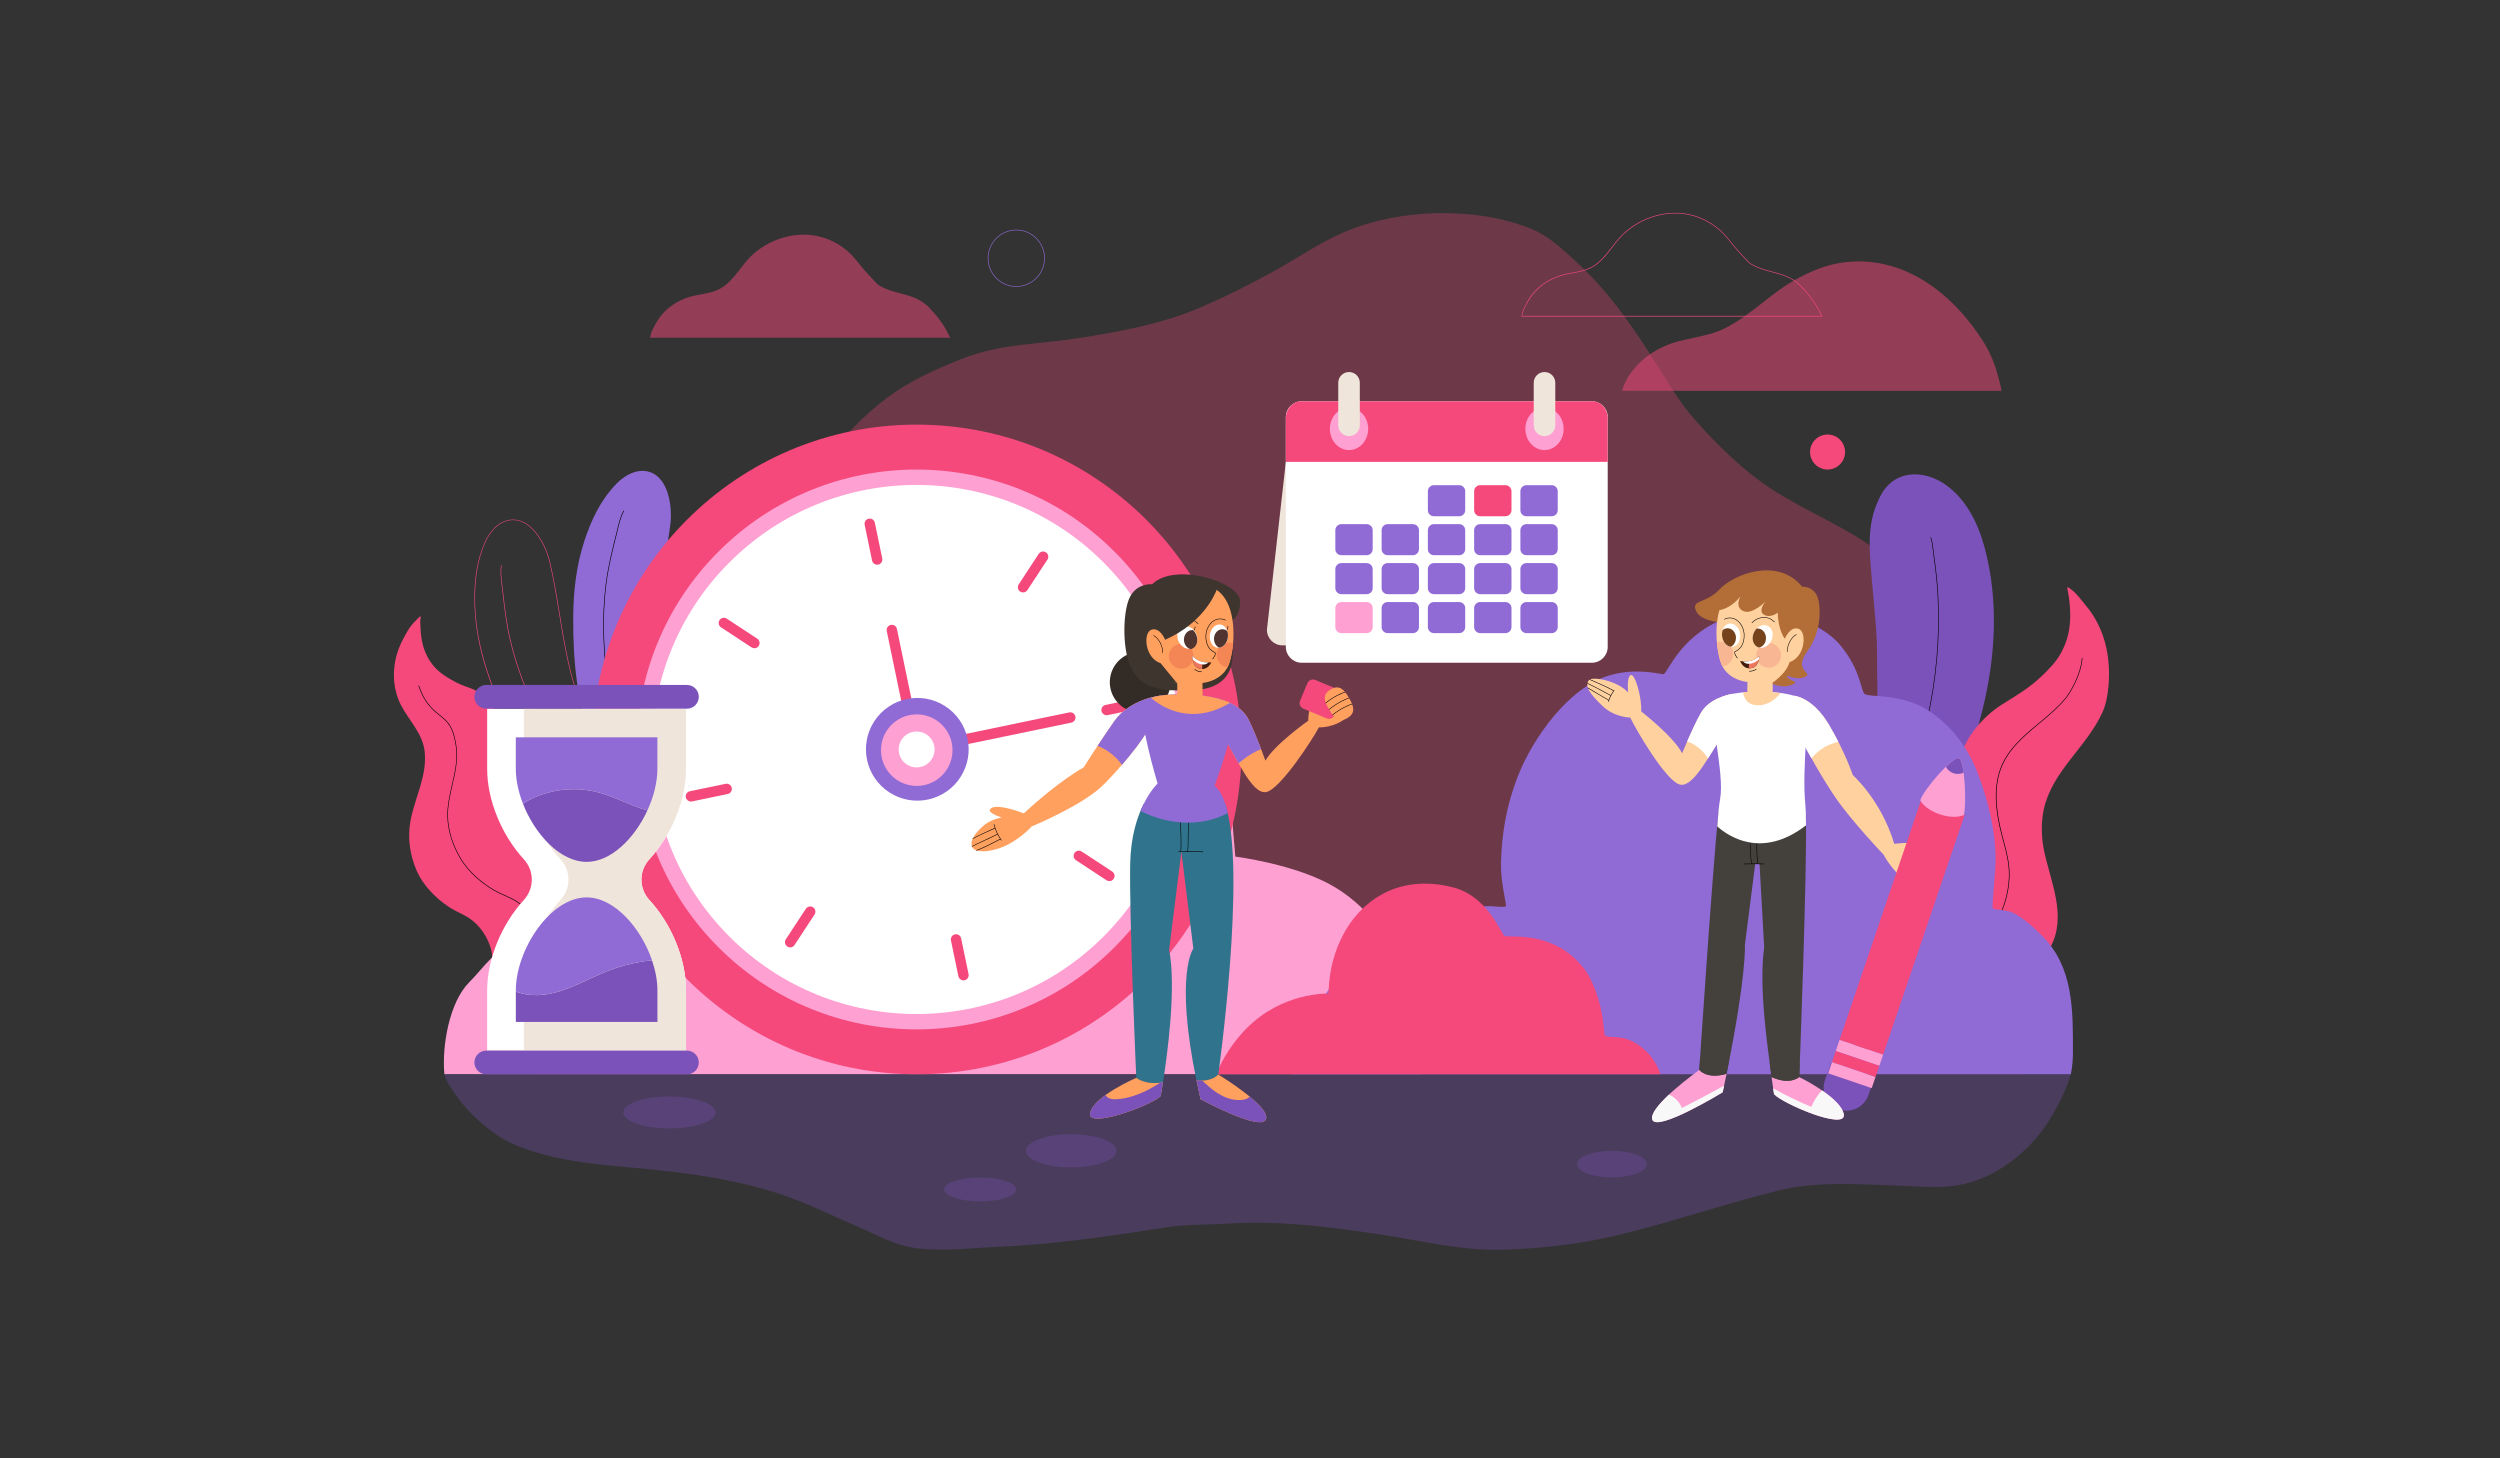 <?xml version="1.0" encoding="utf-8"?>
<!-- Generator: Adobe Illustrator 24.1.1, SVG Export Plug-In . SVG Version: 6.00 Build 0)  -->
<svg version="1.1" id="Layer_1" xmlns="http://www.w3.org/2000/svg" xmlns:xlink="http://www.w3.org/1999/xlink" x="0px" y="0px"
	 viewBox="0 0 960 560" style="enable-background:new 0 0 960 560;" xml:space="preserve">
<rect x="0" y="0" width="960" height="560" fill="#333333" stroke="none"/>
<style type="text/css">
	.st0{opacity:0.3;fill:#F5497C;}
	.st1{fill:#7B52BA;}
	.st2{fill:#F5497C;}
	.st3{fill:#906BD6;}
	.st4{fill:#FFA0D2;}
	.st5{opacity:0.3;fill:#7B52BA;}
	.st6{opacity:0.5;fill:#F5497C;}
	.st7{opacity:0.3;}
	.st8{fill:#EFE5DA;}
	.st9{fill:#FFFFFF;}
	.st10{clip-path:url(#XMLID_3_);fill:#EFE5DA;}
	.st11{fill:#332B25;}
	.st12{fill:#FFA05F;}
	.st13{fill:#2F748C;}
	.st14{fill:#3F352F;}
	.st15{clip-path:url(#XMLID_4_);fill:#F48656;}
	.st16{clip-path:url(#XMLID_5_);fill:#4F342F;}
	.st17{clip-path:url(#XMLID_6_);fill:#4F342F;}
	.st18{clip-path:url(#XMLID_7_);fill:#ED765F;}
	.st19{clip-path:url(#XMLID_7_);fill:#FFFFFF;}
	.st20{fill:#FFD19F;}
	.st21{fill:#B26E36;}
	.st22{fill:#44413D;}
	.st23{fill:#F8F8F8;}
	.st24{clip-path:url(#XMLID_8_);fill:#F9B693;}
	.st25{clip-path:url(#XMLID_9_);fill:#75421C;}
	.st26{clip-path:url(#XMLID_10_);fill:#75421C;}
	.st27{clip-path:url(#XMLID_11_);fill:#ED765F;}
	.st28{clip-path:url(#XMLID_11_);fill:#FFFFFF;}
</style>
<g>
	<path class="st0" d="M776.6,406.2c0-7.04-0.63-14.3-3.04-20.94c-2.41-6.61-6.4-12.41-9.52-18.65c-3.27-6.55-6.23-13.6-8.37-20.56
		c-1.04-3.39-2.37-6.7-2.67-10.28c-1.02-12.3,1.73-23.96,2.67-36.16c0.82-10.7,0.27-22.15-1.14-32.74
		c-1.12-8.42-3.34-15.88-6.85-23.6c-0.13-0.29-0.66-2.37-1.14-3.05c-2.93-4.1-5.25-8.58-8.38-12.56
		c-4.43-5.64-10.33-10.82-15.99-15.23c-13.08-10.17-28.89-15.96-42.63-25.12c-10.65-7.1-19.61-16-28.17-25.5
		c-7.17-7.96-12.5-17.66-18.27-26.65c-7.82-12.16-16.38-24.05-27.03-33.88c-5.36-4.95-11.03-10.5-17.89-13.32
		c-21.32-8.78-50.87-7.89-71.94,1.14c-9.73,4.17-18.2,10.17-27.41,15.23c-9.11,5.01-18.21,9.6-27.79,13.7
		c-15.05,6.45-30.84,9.28-46.82,11.8c-15.25,2.41-30.28,2.14-44.92,7.99c-9.9,3.96-19.97,8.41-28.55,14.85
		c-18,13.5-31.53,32.98-41.49,52.91c-3.95,7.91-8.12,15.97-11.04,24.36c-6.14,17.65-11.39,35.62-17.51,53.29
		c-4.99,14.43-11.68,27.54-20.55,39.97c-2.29,3.21-5.1,6.12-7.61,9.14c-5.31,6.37-10.1,13.27-15.23,19.79
		c-2.87,3.66-4.53,7.83-6.85,11.8c-4.72,8.08-8.24,16.82-10.66,25.89c-1.94,7.29-2.41,15.09-2.38,22.67h569.4
		C776.75,410.24,776.6,408.06,776.6,406.2z"/>
	<g>
		<path class="st1" d="M713.93,297.59c-0.77-1.59,1.23-3.3,1.93-4.91c0.5-1.16,0.85-2.46,1.18-3.68c1.82-6.81,3.27-13.64,3.78-20.68
			c0.2-2.75,0.07-5.46,0.02-8.21c-0.09-5.77,0.07-11.57-0.33-17.33c-0.45-6.61-1.13-13.23-1.69-19.84
			c-0.81-9.48-2.01-19.8,1.63-28.87c0.96-2.38,2.06-4.86,3.74-6.84c5.93-6.99,15.54-6.11,22.58-1.32
			c8.17,5.56,12.74,14.91,15.27,24.18c5.52,20.21,4.29,42.1-0.72,62.3c-1.77,7.15-3.66,14.22-6.37,21.08
			c-1.96,4.96-4.25,9.72-6.75,14.43c-1.39,2.62-3.24,5.92-5.77,7.62c-4.15,2.8-8.83,1.14-12.78-1.23
			C723.09,310.34,717.21,304.39,713.93,297.59z"/>
		<path d="M725.31,310.91c0,0-0.01,0-0.01,0c-0.06-0.01-0.11-0.07-0.1-0.13c0.04-0.33,0.31-0.6,0.56-0.86
			c0.18-0.18,0.36-0.37,0.46-0.56c0.63-1.33,1.35-2.65,2.03-3.92l0.47-0.86c0.67-1.24,1.37-2.48,2.05-3.69
			c2.08-3.69,4.22-7.51,5.72-11.59c1.39-3.79,2.29-7.81,3.16-11.69l0.32-1.42c3.42-15.18,4.81-30.69,4.15-46.07
			c-0.22-5.2-0.75-10.6-1.62-16.53c-0.09-0.64-0.17-1.3-0.24-2c-0.19-1.75-0.39-3.55-0.94-5.09c-0.02-0.06,0.01-0.13,0.07-0.15
			c0.06-0.02,0.13,0.01,0.15,0.07c0.56,1.56,0.76,3.38,0.95,5.14c0.08,0.7,0.15,1.35,0.24,1.99c0.87,5.93,1.4,11.35,1.62,16.55
			c0.66,15.41-0.74,30.93-4.16,46.13l-0.32,1.42c-0.87,3.89-1.77,7.91-3.16,11.72c-1.51,4.1-3.66,7.93-5.74,11.63
			c-0.68,1.2-1.38,2.45-2.04,3.68l-0.47,0.86c-0.69,1.27-1.4,2.58-2.03,3.91c-0.11,0.23-0.31,0.43-0.5,0.63
			c-0.24,0.24-0.47,0.47-0.5,0.73C725.42,310.86,725.37,310.91,725.31,310.91z"/>
	</g>
	<g>
		<g>
			<path class="st2" d="M747.04,348.61c0.31-2.63,2.97-4.55,4.33-6.82c3.08-5.15,5.25-11.23,5.36-17.27
				c0.21-10.86-5.87-21.88-4.06-32.59c1.43-8.43,8.83-16.74,15.79-21.21c3.47-2.23,7.06-4.29,10.38-6.75
				c3.38-2.49,6.51-5.42,9.28-8.57c4.72-5.37,6.95-12.17,6.85-19.24c-0.04-2.86-0.26-5.6-0.78-8.42c-0.03-0.14-0.5-2.13-0.25-2.27
				c0.24-0.12,1.57,1.02,1.75,1.16c1.99,1.55,3.53,3.84,5.17,5.76c7.37,8.69,9.78,19.86,8.79,31.11c-0.3,3.37-0.92,6.98-2.34,10.09
				c-6.06,13.31-19.21,22.42-22.47,37.09c-1.15,5.17-0.98,11.15,0.14,16.32c2.58,11.98,8.77,24.81,2.39,36.72
				c-3.23,6.02-7.36,12.49-13.16,16.3c-1.45,0.95-3.46,2.9-5.25,3.11c-3.34,0.38-6.2-4.36-7.88-6.58
				c-4.18-5.54-7.47-11.79-10.54-18.01C749.09,355.63,746.65,351.92,747.04,348.61z"/>
		</g>
		<g>
			<path d="M755.41,367.56c-0.02,0-0.04-0.01-0.06-0.02c-0.05-0.03-0.07-0.1-0.04-0.16c0.38-0.63,1.03-1.02,1.66-1.4
				c0.3-0.18,0.6-0.36,0.87-0.56c1.04-0.79,2.08-1.84,3.27-3.29c6.55-8.06,10.02-16.64,10.31-25.5c0.16-4.89-1.04-9.37-2.31-14.11
				c-0.18-0.66-0.35-1.31-0.53-1.97c-2.54-9.68-2.87-17.45-1-23.75c2.52-8.5,9.06-13.94,15.39-19.19c3.48-2.89,7.07-5.88,9.98-9.35
				c1.89-2.26,5.96-9.02,6.49-15.52c0.01-0.06,0.06-0.11,0.12-0.11c0.06,0.01,0.11,0.06,0.11,0.12c-0.53,6.55-4.63,13.37-6.54,15.65
				c-2.92,3.49-6.52,6.48-10,9.38c-6.3,5.23-12.81,10.65-15.31,19.08c-1.85,6.26-1.52,13.98,1,23.62c0.17,0.66,0.35,1.32,0.52,1.97
				c1.28,4.76,2.48,9.25,2.32,14.17c-0.29,8.91-3.78,17.54-10.36,25.64c-1.2,1.47-2.25,2.53-3.31,3.33
				c-0.28,0.21-0.59,0.4-0.89,0.58c-0.63,0.38-1.23,0.73-1.58,1.32C755.49,367.54,755.45,367.56,755.41,367.56z"/>
		</g>
	</g>
	<g>
		<path class="st3" d="M240.05,308.37c-0.13-0.07-0.29-0.08-0.38-0.2c-1.4-1.89-2.72-3.84-4.06-5.78
			c-3.25-4.69-5.68-10.28-7.74-15.58c-6.19-15.96-7.86-32.65-7.76-49.66c0.06-10.11,1.18-20.01,4.36-29.66
			c2.68-8.12,6.32-15.68,12.33-21.82c2.62-2.67,6.39-5.04,10.32-4.84c9.29,0.48,11.23,13.16,10.29,20.57
			c-2.13,16.92-7.2,33.34-7.83,50.48c-0.27,7.35,0.11,14.62,1.15,21.9c0.8,5.65,2.07,11.31,2.27,17.03c0.09,2.7,0.3,6-1.01,8.49
			c-1.39,2.64-3.83,4.72-5.95,6.76C244.52,307.54,242.33,309.57,240.05,308.37z"/>
		<path d="M247.15,304.65c-0.04,0-0.08-0.02-0.1-0.05c-0.37-0.59-0.79-1.18-1.21-1.75c-0.62-0.87-1.27-1.76-1.76-2.72
			c-4.45-8.58-7.73-19.01-9.77-31c-2.86-16.79-3.41-31.49-1.7-44.96c0.85-6.71,2.51-13.28,3.97-19.08c0.12-0.48,0.24-1,0.37-1.54
			c0.57-2.42,1.29-5.44,2.48-7.39c0.03-0.05,0.1-0.07,0.16-0.04c0.05,0.03,0.07,0.1,0.04,0.16c-1.17,1.92-1.88,4.91-2.45,7.32
			c-0.13,0.54-0.25,1.06-0.37,1.54c-1.46,5.79-3.12,12.35-3.97,19.05c-1.71,13.44-1.15,28.12,1.7,44.89
			c2.04,11.96,5.32,22.37,9.75,30.93c0.49,0.94,1.13,1.83,1.75,2.69c0.41,0.57,0.84,1.17,1.21,1.77c0.03,0.05,0.02,0.12-0.04,0.16
			C247.19,304.64,247.17,304.65,247.15,304.65z"/>
	</g>
	<g>
		<path class="st2" d="M232.55,322.19c-0.14,0-0.28-0.01-0.43-0.03l0,0c-0.04-0.01-0.08,0-0.13,0c-0.11,0-0.23,0-0.34-0.07
			c-1.54-1-3.06-2.07-4.54-3.1c-0.43-0.3-0.86-0.6-1.29-0.9c-4.91-3.42-9.37-8.17-12.71-11.92c-9.94-11.19-17.77-25.12-24.62-43.86
			c-3.87-10.58-5.92-20.18-6.26-29.35c-0.38-10.02,0.88-17.9,3.96-24.8c0.88-1.98,3.43-6.75,8.05-8.2c2.53-0.79,5.01-0.52,7.38,0.83
			c4.85,2.76,8.31,9.49,9.59,14.94c1.56,6.62,2.67,13.44,3.74,20.03c1.62,9.94,3.29,20.21,6.53,30c2.33,7.03,5.18,13.61,8.71,20.11
			c0.82,1.5,1.69,3.02,2.53,4.49c1.97,3.43,4.01,6.98,5.54,10.68l0.18,0.43c1.03,2.47,2.19,5.28,1.85,7.94
			c-0.33,2.55-1.51,4.96-2.66,7.28c-0.19,0.39-0.38,0.78-0.57,1.16C236.27,319.48,234.97,322.19,232.55,322.19z M232.03,321.92
			c0.04,0,0.08,0,0.12,0.01h0c2.52,0.32,3.84-2.4,4.71-4.2c0.19-0.38,0.38-0.77,0.57-1.16c1.14-2.31,2.32-4.7,2.64-7.21
			c0.33-2.6-0.82-5.38-1.83-7.82l-0.18-0.43c-1.52-3.69-3.56-7.23-5.53-10.66c-0.84-1.47-1.72-2.99-2.54-4.5
			c-3.54-6.51-6.39-13.1-8.73-20.15c-3.25-9.8-4.92-20.08-6.54-30.03c-1.07-6.59-2.18-13.4-3.74-20.02
			c-1.27-5.4-4.7-12.07-9.48-14.8c-2.31-1.31-4.73-1.59-7.19-0.81c-4.53,1.42-7.04,6.12-7.91,8.07c-3.06,6.87-4.31,14.72-3.94,24.7
			c0.34,9.15,2.39,18.73,6.25,29.28c6.85,18.71,14.65,32.63,24.58,43.79c3.33,3.74,7.77,8.47,12.67,11.88
			c0.43,0.3,0.86,0.6,1.29,0.9c1.47,1.03,3,2.1,4.53,3.1c0.05,0.03,0.13,0.03,0.22,0.03C232.01,321.92,232.02,321.92,232.03,321.92z
			"/>
		<path class="st2" d="M237.45,316.08c-0.02,0-0.05-0.01-0.07-0.02c-0.55-0.43-1.16-0.83-1.74-1.22c-0.89-0.59-1.8-1.21-2.6-1.93
			c-7.16-6.49-13.88-15.12-19.97-25.64c-8.53-14.74-14.18-28.33-17.28-41.54c-1.54-6.59-2.28-13.33-2.93-19.27
			c-0.05-0.49-0.12-1.02-0.19-1.57c-0.31-2.47-0.69-5.54-0.25-7.79c0.01-0.06,0.07-0.1,0.13-0.09c0.06,0.01,0.1,0.07,0.09,0.13
			c-0.43,2.21-0.05,5.26,0.26,7.71c0.07,0.55,0.14,1.08,0.19,1.57c0.65,5.94,1.39,12.67,2.93,19.24
			c3.09,13.19,8.73,26.76,17.25,41.48c6.08,10.5,12.79,19.11,19.93,25.59c0.78,0.71,1.69,1.32,2.57,1.91
			c0.59,0.39,1.2,0.8,1.76,1.23c0.05,0.04,0.06,0.11,0.02,0.16C237.52,316.07,237.49,316.08,237.45,316.08z"/>
	</g>
	<g>
		<path class="st2" d="M253.75,399.59c-0.17-3.04-2.24-5.26-4.22-7.3c-4.8-4.97-12.28-7.06-16-13.34
			c-6.08-10.25-5.93-21.91-9.09-33.21c-0.8-2.87-1.43-6.27-3.14-8.77c-7.45-10.87-22.84-11.72-29.63-23.17
			c-3.6-6.06-1.26-14.24-0.18-20.64c1.11-6.57,1.24-14.04-1.39-20.27c-1.57-3.73-5.13-6.88-8.86-8.39
			c-1.89-0.77-3.97-1.34-5.76-2.29c-3.52-1.87-6.72-3.67-9.28-6.85c-2.85-3.54-4.19-7.76-4.6-12.27c-0.12-1.35-0.15-2.69-0.23-4.03
			c-0.06-1.01,0.3-2.41,0.18-2.4c-0.52,0.05-1.59,1.39-1.94,1.71c-2.34,2.18-3.74,4.97-5.19,7.79c-3.94,7.66-4.37,17.25-0.28,24.93
			c2.99,5.62,8.11,10.62,8.9,17.25c1.14,9.53-3.78,17.87-5.43,26.96c-1.17,6.46-0.21,13.13,2.43,19.13
			c2.48,5.64,7.29,10.49,12.36,13.86c2.51,1.67,5.4,2.7,7.88,4.36c3.59,2.41,6.25,6.15,7.75,10.19c2.61,7.03-0.32,14.35-0.49,21.49
			c-0.12,5.02,0.95,9.17,2.97,12.61l62.64,5.67C253.57,401.67,253.81,400.67,253.75,399.59z"/>
		<path d="M210.57,379.35c-0.36-2.43-0.49-4.92-0.61-7.32c-0.15-2.88-0.3-5.86-0.85-8.75c-1.44-7.54-5.18-13.62-10.53-17.12
			c-1.52-1-3.21-1.75-4.84-2.48c-1.34-0.6-2.73-1.22-4.01-1.97c-4.02-2.35-9.56-6.46-13.12-12.68c-3.38-5.9-4.95-12.13-4.55-18.03
			c0.22-3.19,0.96-6.43,1.68-9.55c1.14-4.94,2.31-10.04,1.48-15.17c-0.44-2.72-0.96-5.37-2.43-7.76c-1.03-1.68-2.58-2.92-4.08-4.13
			c-0.85-0.68-1.73-1.38-2.49-2.15c-2.78-2.8-4.13-5.6-5.32-8.95c-0.02-0.06-0.09-0.09-0.15-0.07c-0.06,0.02-0.09,0.09-0.07,0.15
			c1.2,3.38,2.57,6.21,5.38,9.04c0.77,0.78,1.65,1.48,2.51,2.17c1.49,1.19,3.02,2.42,4.03,4.07c1.45,2.36,1.96,4.98,2.4,7.68
			c0.83,5.09-0.34,10.17-1.47,15.08c-0.72,3.14-1.47,6.38-1.69,9.59c-0.41,5.93,1.18,12.21,4.58,18.16
			c3.59,6.26,9.16,10.39,13.2,12.76c1.29,0.75,2.68,1.38,4.03,1.98c1.62,0.72,3.3,1.47,4.81,2.46c5.3,3.47,9,9.5,10.43,16.97
			c0.55,2.88,0.7,5.85,0.85,8.72c0.12,2.41,0.25,4.91,0.61,7.34c0.88,5.9,2.89,13.62,7.48,19.97l0.3,0.03
			C213.48,393.04,211.45,385.27,210.57,379.35z"/>
	</g>
	<path class="st4" d="M545.17,404.68c-0.99-8.43-1.64-17.36-4.19-25.5c-4.74-15.18-13.71-29.66-28.35-38.48
		c-14.63-8.82-38.26-11.76-38.26-11.76s-0.5-5.88-0.76-8.76c-0.4-4.39-0.44-8.62-1.52-12.94c-1.06-4.25-5.9-11.61-9.14-14.85
		c-7.12-7.12-17.62-10.06-27.41-11.04c-2.06-0.21-4.4-0.12-6.47,0c-2.03,0.12-4.4,1.51-6.09,0.38c-0.23-0.15,0-3.15,0-3.43
		c0-3.31-0.13-6.6-0.38-9.9c-0.89-11.6-2.4-22.72-7.99-33.12c-5.98-11.11-15.42-21.58-28.55-23.6c-5.27-0.81-11.62,0.04-16.75,1.14
		c-0.36,0.08-3.7,2.01-4.95,0.76c-0.89-0.89-0.74-2.79-1.14-3.81c-1.29-3.23-2.73-6.84-4.57-9.9
		c-7.91-13.19-21.29-23.24-36.92-24.36c-20.79-1.49-38.15,8.64-48.72,26.26c-3.95,6.58-7.7,13.96-10.22,21.15
		c-2.83,8.08-4.44,16.35-5.39,24.9c-0.29,2.65,0.16,5.33,0,7.99c-0.06,1.07-9.49,4.68-10.66,5.33
		c-10.48,5.82-19.12,13.86-25.12,24.36c-7.74,13.55-11.23,28.79-12.94,44.15c-0.57,5.12-0.92,10.46-0.76,15.61
		c0.1,3.05,0.27,6.09,0.38,9.14c0.01,0.38,0.17,0.8,0,1.14c-0.23,0.45-2.29,0.61-2.66,0.76c-2.31,0.92-4.88,2.33-6.85,3.81
		c-3.41,2.56-7.23,4.94-10.28,7.99c-2.89,2.89-5.52,6.28-8.37,9.14c-7.48,7.48-10.51,24.11-9.5,35.23h375.3
		C545.75,409.3,545.36,406.36,545.17,404.68z"/>
	<path class="st3" d="M796.01,403.92c0-15.96,0.26-32.48-11.8-44.53c-3.23-3.23-7.6-7.3-11.8-9.14c-1.83-0.8-6.92-0.89-7.23-1.52
		c-0.33-0.65,1.14-13.8,1.14-18.65c0-11.11-2.86-22.74-6.85-33.12c-3.89-10.12-10.36-18.67-19.41-24.36
		c-10.2-6.41-21.87-4.68-23.98-6.09c-1.63-1.09-1.22-8.72-9.29-18.6c-8.06-9.89-27.48-15.7-41.34-11.47
		c-19.75,6.02-24.87,21.87-26.65,22.46c-0.57,0.19-10.01-2.67-20.55,0.38c-15.89,4.59-29.67,24.18-35.4,38.83
		c-4.28,10.94-6.21,21.81-6.47,33.5c-0.16,7.26,2.27,16,1.9,16.37c-0.57,0.58-5,0-5.71,0c-6.24,0-13.39,0.05-19.41,1.9
		c-13.77,4.24-30.39,11.8-41.81,28.39c-11.42,16.59-15.26,34.25-15.26,34.25h299.12C795.84,409.41,796.01,406.25,796.01,403.92z"/>
	<path class="st5" d="M170.63,412.51c0.67,2.87,2.94,5.79,4.57,8.19c4.81,7.06,14.08,15.32,22.02,18.71
		c14.49,6.19,30.51,7.64,46.19,9.04c22.78,2.03,45.69,5.1,66.72,14.08c6.78,2.89,13.41,6.04,20.16,8.92
		c6.99,2.98,13.31,6.74,21.09,7.8c10.43,1.42,20.84,0.02,31.23-0.42c21.81-0.93,43.6-4.1,65.15-7.52
		c7.85-1.24,16.11-0.93,24.02-1.46c19.34-1.3,39.19,1.37,58.28,4.2c15.79,2.34,31.24,6.36,47.42,5.84
		c14.5-0.47,29.44-2.17,43.55-5.54c20.82-4.97,40.99-12.04,61.73-17.14c14.92-3.68,30.61-2.46,45.78-1.93
		c7.73,0.27,15.13,1.16,22.86-0.07c14.67-2.33,28.16-13,35.62-25.19c2.3-3.77,6.52-11.15,8.19-17.5H170.63z"/>
	<path class="st6" d="M761.75,131.42c-11.83-18.79-31.06-33.96-54.6-30.54c-5.91,0.86-11.28,3.1-16.53,5.85
		c-10.13,5.31-17.82,14.03-28.02,19.22c-7.52,3.83-16.05,3.62-23.69,7.09c-5.93,2.69-11.24,7.09-14.33,12.84
		c-0.69,1.28-1.28,2.72-1.74,4.18h145.79C767.16,143.41,765.48,137.34,761.75,131.42z"/>
	<path class="st6" d="M364.01,127.98c-1.87-3.78-4.45-7.07-7.44-10.09c-5.49-5.55-12.75-4.51-18.93-8.26
		c-0.91-0.55-1.67-1.55-2.42-2.31c-2.37-2.39-4.47-4.99-6.58-7.59c-3.8-4.69-9.07-7.91-14.94-9.12c-9.65-1.98-20.46,2.01-26.84,9.39
		c-3.23,3.73-6.18,8.81-10.79,11.09c-3.56,1.76-7.28,1.8-11.02,2.85c-5.27,1.48-10.12,4.9-12.87,9.66
		c-0.87,1.51-2.35,3.97-2.54,6.08h115.26C364.61,129.06,364.25,128.47,364.01,127.98z"/>
	<path class="st2" d="M699.63,121.54H584.37c-0.03,0-0.06-0.01-0.09-0.04c-0.02-0.02-0.03-0.06-0.03-0.09
		c0.18-2.03,1.53-4.36,2.42-5.9l0.13-0.23c2.66-4.61,7.38-8.15,12.94-9.71c1.37-0.38,2.75-0.64,4.09-0.88
		c2.4-0.44,4.66-0.85,6.91-1.96c3.4-1.68,5.88-4.88,8.28-7.98c0.84-1.09,1.64-2.12,2.47-3.08c6.57-7.6,17.4-11.38,26.95-9.43
		c5.87,1.2,11.2,4.45,15.01,9.16l0.08,0.1c2.04,2.52,4.15,5.12,6.49,7.48c0.21,0.21,0.41,0.43,0.62,0.66
		c0.55,0.61,1.13,1.23,1.78,1.63c2.57,1.56,5.37,2.3,8.08,3.01c3.76,0.99,7.65,2.02,10.87,5.27c3.31,3.34,5.75,6.65,7.47,10.12
		c0.11,0.21,0.23,0.45,0.37,0.69c0.18,0.32,0.36,0.65,0.53,1c0.02,0.04,0.01,0.08-0.01,0.11
		C699.71,121.51,699.67,121.54,699.63,121.54z M584.49,121.3h114.95c-0.14-0.28-0.29-0.56-0.44-0.83c-0.14-0.25-0.27-0.49-0.37-0.7
		c0,0,0,0,0,0c-1.7-3.45-4.13-6.74-7.42-10.06c-3.17-3.2-6.86-4.18-10.76-5.2c-2.72-0.72-5.54-1.46-8.14-3.04
		c-0.68-0.41-1.26-1.05-1.83-1.67c-0.21-0.23-0.41-0.45-0.61-0.65c-2.34-2.37-4.46-4.97-6.5-7.5l-0.08-0.1
		c-3.78-4.66-9.06-7.88-14.88-9.08c-9.46-1.94-20.21,1.82-26.73,9.35c-0.83,0.96-1.62,1.98-2.46,3.07
		c-2.41,3.12-4.91,6.34-8.36,8.05c-2.28,1.13-4.66,1.56-6.97,1.98c-1.33,0.24-2.71,0.49-4.07,0.88c-5.5,1.54-10.17,5.04-12.8,9.61
		l-0.13,0.23C586.01,117.12,584.72,119.35,584.49,121.3z"/>
	<path class="st2" d="M627.22,400.11c-5.33-2.9-9.49-1.12-11.04-2.66c-0.07-0.07-0.67-5.82-0.76-6.47
		c-0.81-5.71-3.43-14.09-6.85-18.65c-11.6-15.46-29.05-12.05-30.83-12.94c-1.3-0.65-6.34-15.24-19.79-18.65
		c-22.14-5.62-36.16,6.45-42.32,18.44c-6.16,11.99-5.08,21.72-5.64,22.29c-0.17,0.17-17.55-0.7-31.59,13.7
		c-4.77,4.89-8.74,10.93-11.44,17.34h170.7C635.79,407.17,632.38,402.91,627.22,400.11z"/>
	<path class="st3" d="M390.26,110.13c-6.04,0-10.96-4.92-10.96-10.96c0-6.04,4.92-10.96,10.96-10.96c6.04,0,10.96,4.92,10.96,10.96
		C401.22,105.21,396.31,110.13,390.26,110.13z M390.26,88.44c-5.92,0-10.73,4.81-10.73,10.73c0,5.92,4.81,10.73,10.73,10.73
		c5.92,0,10.73-4.81,10.73-10.73C400.99,93.25,396.18,88.44,390.26,88.44z"/>
	<path class="st2" d="M708.51,173.58c0,3.71-3.01,6.72-6.72,6.72s-6.72-3.01-6.72-6.72c0-3.71,3.01-6.72,6.72-6.72
		S708.51,169.87,708.51,173.58z"/>
	<g class="st7">
		<ellipse class="st1" cx="257.06" cy="427.18" rx="17.72" ry="6.15"/>
		<ellipse class="st1" cx="376.4" cy="456.75" rx="13.86" ry="4.6"/>
		<path class="st1" d="M428.73,441.91c0,3.52-7.79,6.38-17.4,6.38s-17.4-2.86-17.4-6.38s7.79-6.38,17.4-6.38
			S428.73,438.39,428.73,441.91z"/>
		<path class="st1" d="M632.38,447.03c0,2.83-6,5.12-13.4,5.12c-7.4,0-13.4-2.29-13.4-5.12c0-2.83,6-5.12,13.4-5.12
			C626.39,441.91,632.38,444.2,632.38,447.03z"/>
	</g>
	<g>
		<path class="st8" d="M493.76,177.36l-7.26,64.47c0,3.3,2.65,5.98,5.91,5.98h111.78c3.26,0,5.91-2.68,5.91-5.98v-64.47H493.76z"/>
		<path class="st9" d="M611.27,254.49H499.85c-3.36,0-6.09-2.73-6.09-6.09v-88.22c0-3.36,2.73-6.09,6.09-6.09h111.42
			c3.36,0,6.09,2.73,6.09,6.09v88.22C617.36,251.76,614.63,254.49,611.27,254.49z"/>
		<path class="st2" d="M611.45,154.09H499.67c-3.26,0-5.91,2.93-5.91,6.55v16.72h123.6v-16.72
			C617.36,157.02,614.71,154.09,611.45,154.09z"/>
		<g>
			<g>
				<ellipse class="st4" cx="518.03" cy="164.68" rx="7.35" ry="8.15"/>
				<path class="st8" d="M518.03,167.47L518.03,167.47c-2.29,0-4.14-1.85-4.14-4.14V147c0-2.29,1.85-4.14,4.14-4.14l0,0
					c2.29,0,4.14,1.85,4.14,4.14v16.33C522.17,165.61,520.32,167.47,518.03,167.47z"/>
			</g>
			<g>
				<ellipse class="st4" cx="593.09" cy="164.68" rx="7.35" ry="8.15"/>
				<path class="st8" d="M593.09,167.47L593.09,167.47c-2.29,0-4.14-1.85-4.14-4.14V147c0-2.29,1.85-4.14,4.14-4.14l0,0
					c2.29,0,4.14,1.85,4.14,4.14v16.33C597.23,165.61,595.38,167.47,593.09,167.47z"/>
			</g>
		</g>
		<g>
			<g>
				<path class="st3" d="M560.32,198.24h-9.7c-1.28,0-2.32-1.04-2.32-2.32v-7.29c0-1.28,1.04-2.32,2.32-2.32h9.7
					c1.28,0,2.32,1.04,2.32,2.32v7.29C562.65,197.2,561.61,198.24,560.32,198.24z"/>
				<path class="st2" d="M578.09,198.24h-9.7c-1.28,0-2.32-1.04-2.32-2.32v-7.29c0-1.28,1.04-2.32,2.32-2.32h9.7
					c1.28,0,2.32,1.04,2.32,2.32v7.29C580.41,197.2,579.37,198.24,578.09,198.24z"/>
				<path class="st3" d="M595.85,198.24h-9.7c-1.28,0-2.32-1.04-2.32-2.32v-7.29c0-1.28,1.04-2.32,2.32-2.32h9.7
					c1.28,0,2.32,1.04,2.32,2.32v7.29C598.17,197.2,597.14,198.24,595.85,198.24z"/>
			</g>
			<g>
				<path class="st3" d="M524.79,213.2h-9.7c-1.28,0-2.32-1.04-2.32-2.32v-7.29c0-1.28,1.04-2.32,2.32-2.32h9.7
					c1.28,0,2.32,1.04,2.32,2.32v7.29C527.12,212.16,526.08,213.2,524.79,213.2z"/>
				<path class="st3" d="M542.56,213.2h-9.7c-1.28,0-2.32-1.04-2.32-2.32v-7.29c0-1.28,1.04-2.32,2.32-2.32h9.7
					c1.28,0,2.32,1.04,2.32,2.32v7.29C544.88,212.16,543.84,213.2,542.56,213.2z"/>
				<path class="st3" d="M560.32,213.2h-9.7c-1.28,0-2.32-1.04-2.32-2.32v-7.29c0-1.28,1.04-2.32,2.32-2.32h9.7
					c1.28,0,2.32,1.04,2.32,2.32v7.29C562.65,212.16,561.61,213.2,560.32,213.2z"/>
				<path class="st3" d="M578.09,213.2h-9.7c-1.28,0-2.32-1.04-2.32-2.32v-7.29c0-1.28,1.04-2.32,2.32-2.32h9.7
					c1.28,0,2.32,1.04,2.32,2.32v7.29C580.41,212.16,579.37,213.2,578.09,213.2z"/>
				<path class="st3" d="M595.85,213.2h-9.7c-1.28,0-2.32-1.04-2.32-2.32v-7.29c0-1.28,1.04-2.32,2.32-2.32h9.7
					c1.28,0,2.32,1.04,2.32,2.32v7.29C598.17,212.16,597.14,213.2,595.85,213.2z"/>
			</g>
			<g>
				<path class="st3" d="M524.79,228.16h-9.7c-1.28,0-2.32-1.04-2.32-2.32v-7.29c0-1.28,1.04-2.32,2.32-2.32h9.7
					c1.28,0,2.32,1.04,2.32,2.32v7.29C527.12,227.12,526.08,228.16,524.79,228.16z"/>
				<path class="st3" d="M542.56,228.16h-9.7c-1.28,0-2.32-1.04-2.32-2.32v-7.29c0-1.28,1.04-2.32,2.32-2.32h9.7
					c1.28,0,2.32,1.04,2.32,2.32v7.29C544.88,227.12,543.84,228.16,542.56,228.16z"/>
				<path class="st3" d="M560.32,228.16h-9.7c-1.28,0-2.32-1.04-2.32-2.32v-7.29c0-1.28,1.04-2.32,2.32-2.32h9.7
					c1.28,0,2.32,1.04,2.32,2.32v7.29C562.65,227.12,561.61,228.16,560.32,228.16z"/>
				<path class="st3" d="M578.09,228.16h-9.7c-1.28,0-2.32-1.04-2.32-2.32v-7.29c0-1.28,1.04-2.32,2.32-2.32h9.7
					c1.28,0,2.32,1.04,2.32,2.32v7.29C580.41,227.12,579.37,228.16,578.09,228.16z"/>
				<path class="st3" d="M595.85,228.16h-9.7c-1.28,0-2.32-1.04-2.32-2.32v-7.29c0-1.28,1.04-2.32,2.32-2.32h9.7
					c1.28,0,2.32,1.04,2.32,2.32v7.29C598.17,227.12,597.14,228.16,595.85,228.16z"/>
			</g>
			<g>
				<path class="st4" d="M524.79,243.12h-9.7c-1.28,0-2.32-1.04-2.32-2.32v-7.29c0-1.28,1.04-2.32,2.32-2.32h9.7
					c1.28,0,2.32,1.04,2.32,2.32v7.29C527.12,242.08,526.08,243.12,524.79,243.12z"/>
				<path class="st3" d="M542.56,243.12h-9.7c-1.28,0-2.32-1.04-2.32-2.32v-7.29c0-1.28,1.04-2.32,2.32-2.32h9.7
					c1.28,0,2.32,1.04,2.32,2.32v7.29C544.88,242.08,543.84,243.12,542.56,243.12z"/>
				<path class="st3" d="M560.32,243.12h-9.7c-1.28,0-2.32-1.04-2.32-2.32v-7.29c0-1.28,1.04-2.32,2.32-2.32h9.7
					c1.28,0,2.32,1.04,2.32,2.32v7.29C562.65,242.08,561.61,243.12,560.32,243.12z"/>
				<path class="st3" d="M578.09,243.12h-9.7c-1.28,0-2.32-1.04-2.32-2.32v-7.29c0-1.28,1.04-2.32,2.32-2.32h9.7
					c1.28,0,2.32,1.04,2.32,2.32v7.29C580.41,242.08,579.37,243.12,578.09,243.12z"/>
				<path class="st3" d="M595.85,243.12h-9.7c-1.28,0-2.32-1.04-2.32-2.32v-7.29c0-1.28,1.04-2.32,2.32-2.32h9.7
					c1.28,0,2.32,1.04,2.32,2.32v7.29C598.17,242.08,597.14,243.12,595.85,243.12z"/>
			</g>
		</g>
	</g>
	<g>
		<circle class="st2" cx="351.99" cy="287.79" r="124.73"/>
		
			<ellipse transform="matrix(0.707 -0.707 0.707 0.707 -100.406 333.187)" class="st4" cx="351.99" cy="287.79" rx="107.5" ry="107.5"/>
		
			<ellipse transform="matrix(0.707 -0.707 0.707 0.707 -100.406 333.187)" class="st9" cx="351.99" cy="287.79" rx="101.6" ry="101.6"/>
		<g>
			<g>
				<g>
					<path class="st2" d="M336.84,216.85c-0.93,0-1.76-0.65-1.96-1.59l-2.85-13.72c-0.22-1.08,0.47-2.14,1.55-2.36
						c1.08-0.23,2.14,0.47,2.36,1.55l2.85,13.72c0.22,1.08-0.47,2.14-1.55,2.36C337.11,216.83,336.97,216.85,336.84,216.85z"/>
					<path class="st2" d="M369.98,376.46c-0.93,0-1.76-0.65-1.96-1.59l-2.85-13.72c-0.22-1.08,0.47-2.14,1.55-2.36
						c1.08-0.22,2.14,0.47,2.36,1.55l2.85,13.72c0.22,1.08-0.47,2.14-1.55,2.36C370.26,376.45,370.12,376.46,369.98,376.46z"/>
				</g>
			</g>
			<g>
				<g>
					<path class="st2" d="M424.93,274.65c-0.93,0-1.76-0.65-1.96-1.59c-0.22-1.08,0.47-2.14,1.55-2.36l13.72-2.85
						c1.08-0.23,2.14,0.47,2.36,1.55c0.22,1.08-0.47,2.14-1.55,2.36l-13.72,2.85C425.21,274.63,425.07,274.65,424.93,274.65z"/>
					<path class="st2" d="M265.32,307.79c-0.93,0-1.76-0.65-1.96-1.59c-0.22-1.08,0.47-2.14,1.55-2.36l13.72-2.85
						c1.08-0.22,2.14,0.47,2.36,1.55c0.22,1.08-0.47,2.14-1.55,2.36l-13.72,2.85C265.59,307.78,265.45,307.79,265.32,307.79z"/>
				</g>
			</g>
			<g>
				<g>
					<path class="st2" d="M392.86,227.5c-0.38,0-0.76-0.11-1.1-0.33c-0.92-0.61-1.18-1.85-0.58-2.77l7.69-11.72
						c0.61-0.92,1.85-1.18,2.77-0.58c0.92,0.61,1.18,1.85,0.58,2.77l-7.69,11.72C394.15,227.18,393.51,227.5,392.86,227.5z"/>
					<path class="st2" d="M303.43,363.8c-0.38,0-0.76-0.11-1.1-0.33c-0.92-0.61-1.18-1.85-0.58-2.77l7.69-11.72
						c0.61-0.92,1.85-1.18,2.77-0.58c0.92,0.61,1.18,1.85,0.58,2.77l-7.69,11.72C304.72,363.49,304.08,363.8,303.43,363.8z"/>
				</g>
			</g>
			<g>
				<g>
					<path class="st2" d="M426,338.35c-0.38,0-0.76-0.11-1.1-0.33l-11.72-7.69c-0.92-0.61-1.18-1.85-0.58-2.77
						c0.61-0.92,1.85-1.18,2.77-0.58l11.72,7.69c0.92,0.61,1.18,1.85,0.58,2.77C427.29,338.03,426.65,338.35,426,338.35z"/>
					<path class="st2" d="M289.69,248.92c-0.38,0-0.76-0.11-1.1-0.33l-11.72-7.69c-0.92-0.61-1.18-1.85-0.58-2.77
						c0.61-0.92,1.85-1.18,2.77-0.58l11.72,7.69c0.92,0.61,1.18,1.85,0.58,2.77C290.98,248.61,290.35,248.92,289.69,248.92z"/>
				</g>
			</g>
		</g>
		<path class="st2" d="M351.99,289.79c-0.39,0-0.77-0.11-1.1-0.33c-0.44-0.29-0.75-0.75-0.86-1.27l-9.52-45.86
			c-0.22-1.08,0.47-2.14,1.55-2.36c1.08-0.23,2.14,0.47,2.36,1.55l9.12,43.9l57.05-11.85c1.08-0.23,2.14,0.47,2.36,1.55
			c0.22,1.08-0.47,2.14-1.55,2.36l-59.01,12.25C352.26,289.78,352.12,289.79,351.99,289.79z"/>
		<g>
			
				<ellipse transform="matrix(0.539 -0.843 0.843 0.539 -80.083 429.34)" class="st3" cx="351.99" cy="287.79" rx="19.71" ry="19.71"/>
			
				<ellipse transform="matrix(0.791 -0.612 0.612 0.791 -102.52 275.832)" class="st4" cx="351.99" cy="287.79" rx="13.73" ry="13.73"/>
			<path class="st9" d="M358.74,286.39c0.77,3.73-1.62,7.38-5.35,8.15c-3.73,0.77-7.38-1.62-8.15-5.35
				c-0.77-3.73,1.62-7.38,5.35-8.15C354.31,280.27,357.96,282.66,358.74,286.39z"/>
		</g>
	</g>
	<g>
		<g>
			<defs>
				<path id="XMLID_1_" d="M263.44,295.24v-23.1h-76.37v23.1c0,11.94,5.48,25.34,14.07,34.71c4.09,4.46,4.09,11.2,0,15.66
					c-8.59,9.38-14.07,22.77-14.07,34.71v23.1h76.37v-23.1c0-11.94-5.48-25.34-14.07-34.71c-4.09-4.46-4.09-11.2,0-15.66
					C257.96,320.57,263.44,307.18,263.44,295.24z"/>
			</defs>
			<use xlink:href="#XMLID_1_"  style="overflow:visible;fill:#FFFFFF;"/>
			<clipPath id="XMLID_3_">
				<use xlink:href="#XMLID_1_"  style="overflow:visible;"/>
			</clipPath>
			<path class="st10" d="M277.52,295.24v-23.1h-76.37v23.1c0,11.94,5.48,25.34,14.07,34.71c4.09,4.46,4.09,11.2,0,15.66
				c-8.59,9.38-14.07,22.77-14.07,34.71v23.1h76.37v-23.1c0-11.94-5.48-25.34-14.07-34.71c-4.09-4.46-4.09-11.2,0-15.66
				C272.03,320.57,277.52,307.18,277.52,295.24z"/>
		</g>
		<g>
			<path class="st1" d="M229.83,304.3c-8.38-2.22-17.52-1.41-25.38,2.25c-1.26,0.59-2.49,1.27-3.65,2.04
				c4.57,11.77,14.3,22.37,24.46,22.37c9.4,0,18.43-9.08,23.35-19.77c-1.64-0.46-3.25-1.01-4.83-1.61
				C239.14,307.79,234.64,305.57,229.83,304.3z"/>
			<path class="st3" d="M252.44,283.14h-54.37v12.1c0,4.28,1,8.9,2.73,13.35c1.16-0.77,2.4-1.46,3.65-2.04
				c7.86-3.66,17-4.47,25.38-2.25c4.81,1.27,9.31,3.49,13.95,5.28c1.58,0.61,3.19,1.16,4.83,1.61c2.41-5.23,3.83-10.83,3.83-15.96
				V283.14z"/>
		</g>
		<g>
			<path class="st1" d="M233.19,372.91c-5,1.97-9.73,4.55-14.73,6.49c-5,1.95-10.41,3.26-15.73,2.54c-1.59-0.22-3.14-0.63-4.65-1.18
				v11.67h54.37v-12.1c0-3.71-0.75-7.67-2.08-11.56c-0.97,0.08-1.93,0.19-2.88,0.33C242.6,369.82,237.79,371.1,233.19,372.91z"/>
			<path class="st3" d="M225.26,344.6c-14,0-27.18,20.13-27.18,35.72v0.43c1.51,0.55,3.06,0.96,4.65,1.18
				c5.32,0.73,10.72-0.59,15.73-2.54c5-1.95,9.74-4.53,14.73-6.49c4.6-1.81,9.41-3.09,14.31-3.81c0.95-0.14,1.91-0.25,2.88-0.33
				C246.12,356.3,235.93,344.6,225.26,344.6z"/>
		</g>
		<path class="st1" d="M263.78,263.02h-77.05c-2.52,0-4.56,2.04-4.56,4.56l0,0c0,2.52,2.04,4.56,4.56,4.56h77.05
			c2.52,0,4.56-2.04,4.56-4.56l0,0C268.34,265.06,266.3,263.02,263.78,263.02z"/>
		<path class="st1" d="M263.78,403.43h-77.05c-2.52,0-4.56,2.04-4.56,4.56l0,0c0,2.52,2.04,4.56,4.56,4.56h77.05
			c2.52,0,4.56-2.04,4.56-4.56l0,0C268.34,405.47,266.3,403.43,263.78,403.43z"/>
	</g>
</g>
<g>
	
		<ellipse transform="matrix(0.161 -0.987 0.987 0.161 108.861 651.824)" class="st11" cx="437.72" cy="261.9" rx="11.66" ry="11.66"/>
	<g>
		<g>
			<path class="st12" d="M386.88,324.41c-4.59,2.43-12.3,3.75-13.6,0.77c-1.08-2.46,1.74-6.1,5.08-8.67c2.54-1.96,6.28-2.6,6.28-2.6
				s-6.87-2.12-3.78-3.69c3.09-1.57,12.29,2.13,12.29,2.13c13.19-12.33,22.98-17.69,22.98-17.69s5.06-8.09,11.72-17.67
				c6.11-8.78,17.92-9.9,17.92-9.9s-1.57,7.09-5.32,13.75c-3.76,6.66-14.12,18.28-18.07,21.76c-8.41,7.39-26.27,14.79-26.27,14.79
				S392.77,321.3,386.88,324.41z"/>
			<g>
				<path d="M373.54,322.09c-0.02-0.01-0.04-0.03-0.05-0.05c-0.03-0.05-0.01-0.12,0.04-0.15c0.07-0.04,7.3-3.56,8.46-3.97
					c0.01-0.01,0.02-0.02,0.04-0.03l0.01,0.02c0.06-0.02,0.1-0.03,0.11-0.02c0.03,0.02,0.05,0.06,0.05,0.1
					c0,0.04-0.03,0.08-0.07,0.1c-0.01,0.01-0.02,0.01-0.04,0.01c-0.48,0.2-6.5,2.93-8.47,3.99
					C373.6,322.1,373.57,322.1,373.54,322.09z"/>
				<path d="M373.21,325.13c-0.02-0.01-0.04-0.03-0.05-0.05c-0.03-0.05-0.01-0.12,0.04-0.15c1.11-0.6,2.83-1.39,4.65-2.24
					c1.9-0.88,3.87-1.79,5.15-2.49c0.05-0.03,0.12-0.01,0.15,0.04c0.03,0.05,0.01,0.12-0.04,0.15c-1.29,0.7-3.26,1.61-5.17,2.49
					c-1.82,0.84-3.53,1.63-4.64,2.23C373.28,325.14,373.24,325.14,373.21,325.13z"/>
				<path d="M374.95,326.65c-0.03-0.01-0.05-0.03-0.06-0.06c-0.02-0.06,0.01-0.12,0.06-0.14c2.48-0.92,5.33-2.34,9.12-4.34
					c0.05-0.03,0.12-0.01,0.15,0.05c0.03,0.05,0.01,0.12-0.05,0.15c-3.8,2-6.66,3.43-9.15,4.35
					C375.01,326.66,374.98,326.66,374.95,326.65z"/>
				<path d="M384.49,322.76c-0.02-0.01-0.03-0.02-0.04-0.04c-1.34-1.86-2.38-4.09-2.85-6.12c-0.01-0.06,0.02-0.12,0.08-0.13
					c0.06-0.01,0.12,0.02,0.13,0.08c0.46,2.01,1.49,4.21,2.81,6.05c0.03,0.05,0.02,0.12-0.02,0.15
					C384.57,322.77,384.53,322.77,384.49,322.76z"/>
			</g>
		</g>
	</g>
	<path class="st3" d="M445.77,267.1c0,0-11.81,1.13-17.92,9.9c-2.38,3.42-4.55,6.65-6.36,9.39c3.71,1.49,7,4.05,9.34,7.3
		c3.77-4.37,7.63-9.3,9.62-12.83C444.2,274.19,445.77,267.1,445.77,267.1z"/>
	<g>
		<path class="st12" d="M485.91,292.11c0,0-3.72-10.49-6.53-15.93c-2.81-5.44-9.33-7.25-11.76-7.96c-2.46-0.73-4.06,4.59,1.76,13.95
			c5.77,9.29,11.29,22.75,16.7,22c5.41-0.75,18.38-20.95,20.37-24.86c0,0,6.02,0.32,10.9-3.98c4.57-4.01-5.56-9.88-9.63-5.57
			c0,0,0.89-5.83-0.69-6.72c-1.58-0.89-4.78,8.58-4.65,13.71C502.39,276.74,489.45,285.84,485.91,292.11z"/>
		<path class="st3" d="M484.26,287.66c-1.34-3.52-3.26-8.34-4.88-11.48c-2.81-5.44-9.33-7.25-11.76-7.96
			c-2.46-0.73-4.06,4.59,1.76,13.95c2.12,3.41,4.2,7.37,6.25,10.99c1.55-1.38,3.21-2.65,5-3.7
			C481.79,288.76,483.01,288.16,484.26,287.66z"/>
	</g>
	<path class="st13" d="M467.82,412.61c0,0,11.03-78.03,2.71-103.83c-12.65,2.67-25.31,1.05-31.37-0.06
		c-2.51,5.04-4.99,12.62-5.17,23.02c-0.38,21.43,2.34,82.15,2.34,82.15s3.69,2.97,10.27,1.68c1.73-11.04,5.15-36.61,2.34-50.87
		l4.71-37.62l4.59,37.19c0,0-7.25,9.61,1.19,50.57C461.44,415.08,465.31,415.14,467.82,412.61z"/>
	<g>
		<path d="M461.93,327.22C461.93,327.22,461.93,327.22,461.93,327.22c-2.77-0.14-5.75-0.18-9.39-0.12c-0.06,0-0.11-0.05-0.11-0.11
			c0-0.06,0.05-0.11,0.11-0.11c3.64-0.06,6.63-0.02,9.4,0.12c0.06,0,0.1,0.05,0.1,0.11C462.03,327.17,461.99,327.22,461.93,327.22z"
			/>
		<path d="M453.43,326.97C453.43,326.97,453.43,326.97,453.43,326.97c-0.07,0-0.11-0.06-0.11-0.11c0.17-2.46,0.09-5.01,0.02-7.48
			c-0.03-0.98-0.06-2-0.07-2.99c-0.04-2.63,0.01-5.3,0.05-7.88c0.05-2.94,0.1-5.98,0.03-8.97c0-0.06,0.05-0.11,0.1-0.11
			c0.06,0,0.11,0.05,0.11,0.11c0.07,2.99,0.02,6.03-0.03,8.98c-0.04,2.58-0.09,5.25-0.05,7.87c0.01,0.99,0.04,2,0.07,2.98
			c0.07,2.47,0.15,5.03-0.02,7.5C453.54,326.93,453.49,326.97,453.43,326.97z"/>
		<path d="M456.02,326.99c-0.01,0-0.02,0-0.02,0c-0.06-0.01-0.1-0.07-0.08-0.13c0.2-0.92,0.2-1.97,0.2-2.98c0-0.4,0-0.79,0.02-1.17
			c0.06-1.77,0.07-3.57,0.08-5.31c0.01-1.32,0.01-2.69,0.04-4.04c0.02-0.95,0.03-1.92,0.04-2.85c0.01-1.54,0.03-3.14,0.1-4.7
			c0.01-0.33,0.03-0.67,0.06-1.01c0.07-1.26,0.15-2.56-0.01-3.76c-0.01-0.06,0.03-0.11,0.09-0.12c0.06-0.01,0.11,0.03,0.12,0.09
			c0.16,1.22,0.08,2.53,0.01,3.8c-0.02,0.34-0.04,0.68-0.06,1.01c-0.07,1.56-0.08,3.16-0.1,4.7c-0.01,0.94-0.02,1.9-0.04,2.85
			c-0.03,1.34-0.04,2.71-0.04,4.03c-0.01,1.74-0.02,3.54-0.08,5.31c-0.01,0.38-0.01,0.76-0.02,1.16c0,1.02-0.01,2.08-0.21,3.03
			C456.11,326.95,456.07,326.99,456.02,326.99z"/>
	</g>
	<g>
		<path class="st12" d="M436.33,413.89c0,0-16.28,7.01-17.74,13.46c-1.46,6.45,23.75-2.97,27.12-6.46c0,0,0.37-2.01,0.89-5.32
			C440.02,416.86,436.33,413.89,436.33,413.89z"/>
		<path class="st1" d="M428.91,422.09c-1.14,0.08-2.36,0.06-3.35-0.52c-0.43-0.25-0.79-0.64-1.03-1.09
			c-2.94,2.12-5.41,4.53-5.94,6.87c-1.46,6.45,23.75-2.97,27.12-6.46c0,0,0.37-2.01,0.89-5.32c-0.36,0.07-0.71,0.13-1.05,0.17
			c-1.34,0.87-2.71,1.69-4.12,2.44C437.54,420.25,433.3,421.79,428.91,422.09z"/>
	</g>
	<g>
		<path class="st12" d="M467.82,412.61c-2.52,2.53-6.38,2.48-8.39,2.23c0.48,2.31,1,4.73,1.58,7.25c0,0,23.23,12.61,25.12,7.7
			C488.01,424.87,467.82,412.61,467.82,412.61z"/>
		<path class="st1" d="M479.9,421.11c-0.71,0.78-1.8,1.1-2.84,1.23c-2.67,0.32-5.39-0.37-7.79-1.58c-2.4-1.22-4.5-2.94-6.48-4.76
			c-0.38-0.35-0.75-0.7-1.11-1.06c-0.86,0.03-1.64-0.03-2.25-0.1c0.48,2.31,1,4.73,1.58,7.25c0,0,23.23,12.61,25.12,7.7
			C486.92,427.71,483.79,424.33,479.9,421.11z"/>
	</g>
	<path class="st3" d="M471.47,312.23c-1.14-5.02-2.79-8.73-5.09-10.48c0,0,9.44-24.81,6.56-30.28c-0.51-0.97-1.59-1.75-2.96-2.37
		c-4.94-2.24-13.69-2.44-13.69-2.44s-14.58-0.8-17.14,3.28c-2.7,4.29,5.37,30.93,5.37,30.93s-3.59,3.34-6.58,10.56
		C442.95,313.96,457.14,319.67,471.47,312.23z"/>
	<path class="st12" d="M467.62,268.21c-0.11-0.03-0.21-0.05-0.32-0.06c-4.89-1.36-11.02-1.5-11.02-1.5s-9.22-0.5-14.28,1.34
		c2.25,1.99,11.22,8.89,23.54,5.02c2.01-0.63,4.11-1.55,6.29-2.83c0.16-0.1,0.33-0.19,0.49-0.29
		C470.42,269.02,468.65,268.52,467.62,268.21z"/>
	<g>
		<path class="st14" d="M471.01,239.5c0,0,5.44-1.43,5.16-8.76c-0.29-7.34-25.1-14.96-33.73-6.4c0,0-5.53-0.57-8.4,4.62
			c-2.87,5.19-3.15,19.37-0.14,26.43c3.01,7.05,8.61,10.66,22.85,9.51C456.75,264.9,480.88,267.32,471.01,239.5z"/>
		<g>
			<defs>
				<path id="XMLID_118_" d="M461.75,262.25c0,0,8.36-0.57,10.5-8.22c2.33-8.31,2.21-20.97-3.76-26.48
					c-5.96-5.51-26.68-6.72-29.04,8.38c-2.14,13.67,3.06,22.36,12.62,26.51v6.28c0,0,3.7,5.34,9.76,0.74L461.75,262.25z"/>
			</defs>
			<use xlink:href="#XMLID_118_"  style="overflow:visible;fill:#FFA05F;"/>
			<clipPath id="XMLID_4_">
				<use xlink:href="#XMLID_118_"  style="overflow:visible;"/>
			</clipPath>
			<path class="st15" d="M448.82,252.01c0,2.64,2.14,4.78,4.78,4.78c2.64,0,4.78-2.14,4.78-4.78s-2.14-4.78-4.78-4.78
				C450.96,247.24,448.82,249.38,448.82,252.01z"/>
			<path class="st15" d="M467.17,251.54c0,2.64,2.14,4.78,4.78,4.78c2.64,0,4.78-2.14,4.78-4.78c0-2.64-2.14-4.78-4.78-4.78
				C469.31,246.76,467.17,248.9,467.17,251.54z"/>
		</g>
		<g>
			<path d="M465.61,253.17c-0.03,0-0.07-0.02-0.09-0.05c-0.03-0.05-0.02-0.12,0.03-0.15c0.13-0.09,0.25-0.29,0.36-0.46
				c0.04-0.07,0.08-0.13,0.12-0.18c0.24-0.34,0.66-1.11,0.52-1.57c-0.03-0.09-0.41-0.26-0.57-0.34c-0.12-0.05-0.21-0.1-0.25-0.13
				c-0.5-0.34-1.19-0.89-1.65-1.6c-0.82-1.24-1.24-2.98-1.13-4.75c0.11-1.99,1.05-3.98,2.44-5.19c1.03-0.89,2.25-1.3,3.52-1.19
				c0.57,0.05,1.18,0.15,1.77,0.51c0.05,0.03,0.07,0.1,0.03,0.15c-0.03,0.05-0.1,0.07-0.15,0.03c-0.52-0.32-1.04-0.42-1.67-0.48
				c-1.22-0.11-2.38,0.29-3.36,1.14c-1.35,1.17-2.26,3.1-2.37,5.04c-0.1,1.73,0.3,3.41,1.1,4.62c0.45,0.68,1.11,1.21,1.59,1.54
				c0.03,0.02,0.13,0.07,0.23,0.11c0.37,0.17,0.64,0.31,0.69,0.47c0.16,0.54-0.27,1.36-0.55,1.76c-0.04,0.05-0.07,0.11-0.11,0.18
				c-0.12,0.19-0.25,0.4-0.42,0.52C465.65,253.17,465.63,253.17,465.61,253.17z"/>
			<path d="M460.05,239.61c-0.03,0-0.06-0.01-0.08-0.03c-1.71-1.79-4.12-2.41-6.44-1.68c-0.54,0.17-0.94,0.49-1.35,0.84
				c-0.23,0.19-0.46,0.38-0.73,0.55c-0.05,0.03-0.12,0.02-0.15-0.03c-0.03-0.05-0.02-0.12,0.03-0.15c0.25-0.16,0.48-0.35,0.71-0.53
				c0.42-0.34,0.85-0.69,1.43-0.88c2.4-0.76,4.89-0.11,6.66,1.74c0.04,0.04,0.04,0.11,0,0.15
				C460.1,239.6,460.08,239.61,460.05,239.61z"/>
			<path d="M457.84,242.61c-0.05,0-0.09-0.03-0.1-0.08c-0.02-0.06,0.02-0.12,0.07-0.13c1.05-0.3,0.99-1.73,0.99-1.75
				c0-0.06,0.04-0.11,0.1-0.11c0.06,0,0.11,0.04,0.11,0.1c0,0.02,0.07,1.61-1.15,1.96C457.86,242.61,457.85,242.61,457.84,242.61z"
				/>
			<path d="M470.47,242.38c-0.05,0-0.09-0.03-0.1-0.08c-0.02-0.06,0.02-0.12,0.07-0.13c1.05-0.3,0.99-1.73,0.99-1.75
				c0-0.06,0.04-0.11,0.1-0.11c0.06,0,0.11,0.04,0.11,0.1c0,0.02,0.07,1.61-1.15,1.96C470.49,242.38,470.48,242.38,470.47,242.38z"
				/>
			<g>
				<defs>
					<path id="XMLID_117_" d="M452.47,246.07c-0.94-2.3-0.16-4.74,1.75-5.46c1.91-0.71,4.22,0.57,5.16,2.87
						c0.94,2.3,0.16,4.74-1.75,5.46C455.72,249.66,453.41,248.37,452.47,246.07z"/>
				</defs>
				<use xlink:href="#XMLID_117_"  style="overflow:visible;fill:#FFFFFF;"/>
				<clipPath id="XMLID_5_">
					<use xlink:href="#XMLID_117_"  style="overflow:visible;"/>
				</clipPath>
				
					<ellipse transform="matrix(1 -0.018 0.018 1 -4.436 8.463)" class="st16" cx="457.88" cy="245.42" rx="3.23" ry="3.7"/>
			</g>
			<g>
				<defs>
					<path id="XMLID_116_" d="M471.51,244.55c0.24-2.47-1.11-4.6-3.02-4.75c-1.91-0.15-3.67,1.72-3.91,4.19
						c-0.24,2.47,1.11,4.6,3.02,4.75C469.52,248.9,471.27,247.02,471.51,244.55z"/>
				</defs>
				<use xlink:href="#XMLID_116_"  style="overflow:visible;fill:#FFFFFF;"/>
				<clipPath id="XMLID_6_">
					<use xlink:href="#XMLID_116_"  style="overflow:visible;"/>
				</clipPath>
				<path class="st17" d="M466.17,245.38c0.04,2.04,1.51,3.67,3.3,3.64c1.78-0.03,3.2-1.72,3.16-3.76c-0.04-2.04-1.51-3.67-3.3-3.64
					C467.55,241.65,466.14,243.34,466.17,245.38z"/>
			</g>
			<path d="M461.09,258.07c0.09,0.01,0.18,0.01,0.27,0.01c0.06,0,0.11-0.05,0.11-0.11c0-0.06-0.05-0.1-0.11-0.11
				c-0.91,0-1.94-0.38-2.49-0.93c-0.04-0.04-0.11-0.04-0.15,0c-0.04,0.04-0.04,0.11,0,0.15
				C459.34,257.71,460.31,258.02,461.09,258.07z"/>
			<g>
				<g>
					<defs>
						<path id="XMLID_123_" d="M465.13,254.31c0,0-4.62,0.79-7.17-2.45c0,0-0.25,3.88,2.3,4.77
							C463.79,257.87,465.13,254.31,465.13,254.31z"/>
					</defs>
					<use xlink:href="#XMLID_123_"  style="overflow:visible;fill:#421C0D;"/>
					<clipPath id="XMLID_7_">
						<use xlink:href="#XMLID_123_"  style="overflow:visible;"/>
					</clipPath>
					<path class="st18" d="M457.96,251.86c0.94,1.2,2.17,1.85,3.34,2.19c0.34,0.78,0.54,1.77,0.25,2.85
						c-0.4-0.01-0.83-0.09-1.3-0.26C457.71,255.73,457.96,251.86,457.96,251.86z"/>
					<path class="st19" d="M457.65,252.85c0,0,0.66,0.82,1.75,1.5c1.55,0.97,3.86,1.34,4.83-0.27l-6.43-3.32L457.65,252.85z"/>
				</g>
			</g>
		</g>
		<path d="M446.51,250.72c-0.06,0-0.11-0.05-0.11-0.11c0-2.29-1.39-5.44-3.46-6.47c-0.05-0.03-0.07-0.09-0.05-0.14
			c0.03-0.05,0.09-0.07,0.14-0.05c2.14,1.07,3.58,4.31,3.58,6.67C446.61,250.68,446.57,250.72,446.51,250.72z"/>
		<path class="st14" d="M438.92,235.41c2.27-14.51,21.15-13.98,28.36-9.14c-0.7,1.99-5.4,13.02-19.87,19.4c0,0-1.89-4.89-5.21-3.87
			c-3.32,1.02-2.72,10.83,3.45,12.85l6.41,7.79C441.17,258.79,436.74,249.31,438.92,235.41z"/>
	</g>
	<path class="st2" d="M509.45,275.86l-8.96-3.73c-1.18-0.49-1.74-1.85-1.25-3.04l2.8-6.73c0.49-1.18,1.85-1.74,3.04-1.25l8.96,3.73
		c1.18,0.49,1.74,1.85,1.25,3.04l-2.8,6.73C512,275.79,510.64,276.35,509.45,275.86z"/>
	<g>
		<path class="st12" d="M510.36,272.46c1.77,3.04,3.65,5.25,7.03,3.28c3.38-1.97,2.4-4.69,0.63-7.73c-1.77-3.04-3.58-5.28-7.03-3.28
			C507.55,266.73,508.6,269.42,510.36,272.46z"/>
		<path d="M516.61,265.82c0.02-0.03,0.03-0.06,0.02-0.1c-0.02-0.05-0.08-0.08-0.14-0.07c-1.23,0.42-4.41,1.68-7.45,4.2
			c-0.05,0.04-0.05,0.1-0.01,0.15c0.04,0.05,0.1,0.05,0.15,0.01c3.01-2.49,6.16-3.74,7.38-4.16
			C516.58,265.85,516.6,265.84,516.61,265.82z"/>
		<path d="M518.1,268.07c0.02-0.03,0.03-0.06,0.02-0.1c-0.02-0.05-0.08-0.08-0.14-0.07c-1.36,0.47-4.72,2.01-7.69,4.47
			c-0.05,0.03-0.05,0.1-0.01,0.15c0.04,0.04,0.1,0.05,0.15,0.01c2.94-2.44,6.27-3.97,7.62-4.43
			C518.07,268.1,518.09,268.09,518.1,268.07z"/>
		<path d="M519.26,270.41c0.02-0.03,0.03-0.06,0.02-0.1c-0.02-0.05-0.08-0.08-0.14-0.07c-1.23,0.42-4.41,1.68-7.45,4.2
			c-0.05,0.04-0.05,0.1-0.01,0.15c0.04,0.05,0.1,0.05,0.15,0.01c3-2.49,6.16-3.74,7.38-4.16
			C519.23,270.44,519.25,270.43,519.26,270.41z"/>
	</g>
</g>
<g>
	<g>
		<g>
			<path class="st20" d="M730.51,337.27c3.86,3.48,10.99,6.65,12.99,4.08c1.65-2.12-0.2-6.34-2.8-9.65
				c-1.98-2.52-5.44-4.06-5.44-4.06s7.17-0.37,4.57-2.65s-12.43-0.95-12.43-0.95c-4.97-16.71-15.96-26.46-15.96-26.46
				s-2.75-8.49-9.07-19.19c-6.42-10.87-13.56-11.24-13.56-11.24s-0.44,5.07,1.57,12.45c2.01,7.38,11.49,22.37,14.47,26.7
				c6.34,9.23,18.46,21.9,18.46,21.9S725.56,332.8,730.51,337.27z"/>
			<g>
				<path d="M744,338.28c0.02,0,0.04-0.02,0.06-0.03c0.04-0.04,0.04-0.11-0.01-0.15c-0.06-0.06-6.2-5.24-7.23-5.92
					c-0.01-0.02-0.02-0.03-0.03-0.04l-0.01,0.01c-0.05-0.03-0.09-0.05-0.1-0.05c-0.04,0.01-0.06,0.04-0.07,0.08
					c-0.01,0.04,0.01,0.09,0.04,0.11c0.01,0.01,0.02,0.02,0.03,0.02c0.41,0.31,5.58,4.43,7.23,5.94
					C743.93,338.28,743.97,338.28,744,338.28z"/>
				<path d="M743.57,341.31c0.02,0,0.04-0.02,0.06-0.03c0.04-0.04,0.04-0.11-0.01-0.15c-0.93-0.85-2.4-2.05-3.96-3.31
					c-1.63-1.32-3.31-2.69-4.39-3.67c-0.04-0.04-0.11-0.04-0.15,0.01c-0.04,0.04-0.04,0.11,0.01,0.15c1.08,0.99,2.76,2.36,4.4,3.68
					c1.55,1.26,3.02,2.45,3.95,3.3C743.51,341.3,743.54,341.31,743.57,341.31z"/>
				<path d="M741.51,342.36c0.03,0,0.05-0.02,0.07-0.05c0.03-0.05,0.02-0.12-0.03-0.15c-2.18-1.5-4.59-3.58-7.78-6.44
					c-0.04-0.04-0.11-0.04-0.15,0.01c-0.04,0.04-0.04,0.11,0.01,0.15c3.19,2.87,5.61,4.96,7.8,6.46
					C741.46,342.36,741.49,342.36,741.51,342.36z"/>
				<path d="M733.23,336.24c0.02,0,0.04-0.01,0.05-0.02c1.75-1.47,3.3-3.38,4.26-5.24c0.03-0.05,0.01-0.12-0.05-0.14
					c-0.05-0.03-0.12-0.01-0.14,0.05c-0.94,1.84-2.47,3.72-4.21,5.17c-0.05,0.04-0.05,0.11-0.01,0.15
					C733.15,336.24,733.19,336.25,733.23,336.24z"/>
			</g>
		</g>
		<path class="st9" d="M705.92,284.88c-1.03-2.03-2.21-4.2-3.56-6.49c-6.42-10.87-13.56-11.24-13.56-11.24s-1.21,5.07,0.8,12.45
			c0.82,3.02,3.66,7.31,6.03,11.62C698.17,288,701.9,285.71,705.92,284.88z"/>
	</g>
	<g>
		
			<rect x="721.22" y="307.55" transform="matrix(0.947 0.322 -0.322 0.947 153.752 -216.284)" class="st2" width="17.66" height="97.27"/>
		
			<rect x="704.82" y="402.11" transform="matrix(0.947 0.322 -0.322 0.947 168.404 -208.426)" class="st4" width="17.66" height="4.52"/>
		
			<rect x="703.36" y="406.38" transform="matrix(0.947 0.322 -0.322 0.947 169.705 -207.729)" class="st2" width="17.66" height="4.52"/>
		<path class="st1" d="M719.82,413.63l-16.72-5.69l-2.34,6.88c-1.57,4.62,0.9,9.63,5.51,11.2l0,0c4.62,1.57,9.63-0.9,11.2-5.51
			L719.82,413.63z"/>
		
			<rect x="701.9" y="410.66" transform="matrix(0.947 0.322 -0.322 0.947 171.006 -207.031)" class="st4" width="17.66" height="4.52"/>
		
			<rect x="727.33" y="307.55" transform="matrix(0.947 0.322 -0.322 0.947 153.758 -216.291)" class="st2" width="5.44" height="97.27"/>
		<path class="st4" d="M752.19,291.16c-2.34-0.8-13.37,11.87-14.82,16.14c0,0,1.47,3.34,7.43,5.37c5.96,2.03,9.28,0.33,9.28,0.33
			C755.24,309.59,754.53,291.95,752.19,291.16z"/>
		<path class="st1" d="M754.02,296.71c-0.41-3-1.02-5.28-1.83-5.55c-0.83-0.28-2.76,1.14-4.97,3.28c0.6,1.13,1.61,2.04,2.91,2.49
			C751.46,297.37,752.84,297.25,754.02,296.71z"/>
	</g>
	<path class="st21" d="M693.68,259.57c1.86-1.37-4.91-2.3,0.24-9.33c5.76-7.87,5.09-16.76,4.37-19.79
		c-1.33-5.62-6.24-5.14-6.24-5.14c-9.52-11.63-26.52-4.64-31.77,1.03c-5.25,5.67-11.36,3.76-8.79,8.63
		c2.57,4.87,15.89,4.51,15.89,4.51l10.89,19.98l1.46,2.68c0,0,4.43,2.64,8.73,0.66c2.89-1.33-1.6-0.96-2.47-3.47
		C685.99,259.33,690.9,261.63,693.68,259.57z"/>
	<g>
		<path class="st20" d="M645.95,289.28c0,0,4.2-10.31,7.26-15.61c3.06-5.3,10.2-6.96,12.39-7.27c0,0,3.56,4.64-2.68,13.71
			c-6.2,9.01-12.34,22.2-17.7,21.2c-5.37-1-17.39-21.78-19.2-25.78c0,0-6.02,0.04-10.71-4.48c-4.38-4.22-7.16-7.52-5.1-9.93
			c1.26-1.47,11.11,0.31,14.98,4.8c0,0-0.63-5.87,1-6.68c1.62-0.81,4.38,8.79,4.01,13.91C630.19,273.17,642.7,282.85,645.95,289.28z
			"/>
		<g>
			<path d="M619.61,265.32c0.04,0,0.07-0.02,0.09-0.05c0.03-0.05,0.01-0.12-0.04-0.15c-1.94-1.1-5.14-2.6-9-4.22l-0.12-0.05
				c-0.05-0.02-0.12,0-0.14,0.06c-0.02,0.05,0,0.12,0.06,0.14l0.12,0.05c3.85,1.62,7.04,3.11,8.97,4.21
				C619.57,265.32,619.59,265.32,619.61,265.32z"/>
			<path d="M618.55,267.19c0.04,0,0.07-0.02,0.09-0.06c0.03-0.05,0.01-0.12-0.04-0.15c-0.06-0.03-5.94-3.25-9.01-4.69
				c-0.05-0.03-0.12,0-0.14,0.05c-0.03,0.05,0,0.12,0.05,0.14c3.06,1.44,8.94,4.65,9,4.69
				C618.52,267.19,618.53,267.19,618.55,267.19z"/>
			<path d="M617.79,269.01c0.04,0,0.08-0.02,0.1-0.06c0.03-0.05,0-0.12-0.05-0.14c-0.4-0.2-1.21-0.68-2.06-1.19
				c-0.77-0.46-1.57-0.94-2.11-1.23c-0.6-0.32-3.83-2.31-3.86-2.33c-0.05-0.03-0.12-0.02-0.15,0.04c-0.03,0.05-0.02,0.12,0.04,0.15
				c0.13,0.08,3.27,2.01,3.88,2.33c0.54,0.29,1.34,0.77,2.1,1.22c0.86,0.51,1.67,1,2.08,1.2C617.75,269,617.77,269.01,617.79,269.01
				z"/>
			<path d="M617.64,269.5c0.05,0,0.09-0.03,0.1-0.07c0.49-1.55,1.22-3,2.16-4.29c0.03-0.05,0.02-0.12-0.02-0.15
				c-0.05-0.04-0.12-0.02-0.15,0.02c-0.96,1.32-1.7,2.78-2.2,4.35c-0.02,0.06,0.01,0.12,0.07,0.13
				C617.62,269.5,617.63,269.5,617.64,269.5z"/>
		</g>
		<path class="st9" d="M665.59,266.4c-2.2,0.31-9.33,1.97-12.39,7.27c-1.74,3.02-3.85,7.66-5.34,11.09
			c1.16,0.31,2.26,0.88,3.26,1.55c1.91,1.28,3.56,2.98,4.75,4.94c2.31-3.64,4.67-7.7,7.05-11.14
			C669.16,271.04,665.59,266.4,665.59,266.4z"/>
	</g>
	<path class="st22" d="M690.92,413.59c0,0,3.06-78.01,2.55-100.53c-17.83,2.62-30.02-0.23-33.58-1.25
		c-2.53,25.31-7.36,99.05-7.36,99.05s2.78,3.72,10.47,1.51c7.79-38.33,7.03-49.47,7.03-49.47l3.97-31.11l1.66-0.03l1.78,32.06
		c-2.15,15.41,1.36,38.51,2.85,49.74C682.26,414.5,687.09,416.32,690.92,413.59z"/>
	<g>
		<path class="st4" d="M652.53,410.85c0,0-19.71,14.08-18.05,19.08c1.66,5,27.03-10.49,27.03-10.49c0.54-2.46,1.03-4.81,1.49-7.08
			C655.3,414.56,652.53,410.85,652.53,410.85z"/>
		<path class="st23" d="M640.89,420.31c-3.91,3.66-7.13,7.47-6.42,9.62c1.66,5,27.03-10.49,27.03-10.49
			c0.19-0.86,0.37-1.7,0.55-2.54c-5.35,2.95-10.76,5.81-16.21,8.57C644.99,423.17,643.13,421.32,640.89,420.31z"/>
	</g>
	<g>
		<path class="st4" d="M708.01,427.86c-1.16-6.51-17.09-14.26-17.09-14.26c-3.83,2.73-8.66,0.91-10.64-0.04
			c0.54,4.09,0.95,6.6,0.95,6.6C684.42,423.79,709.17,434.37,708.01,427.86z"/>
		<path class="st23" d="M708.01,427.86c-0.55-3.08-4.4-6.43-8.31-9.12c-0.03,0.03-0.06,0.06-0.09,0.08
			c-1.82,1.7-3.03,3.95-4.08,6.22c-5.02-2.09-9.91-4.47-14.65-7.13c0.21,1.43,0.34,2.23,0.34,2.23
			C684.42,423.79,709.17,434.37,708.01,427.86z"/>
	</g>
	<g>
		<path class="st22" d="M658.98,407.48c-2.22-0.2-4.14-0.66-6.12-1.67l-0.33,5.03c0,0,2.78,3.72,10.47,1.51
			c0.36-1.78,0.7-3.5,1.02-5.17C662.39,407.58,660.64,407.63,658.98,407.48z"/>
		<path class="st22" d="M685.45,408.92c-1.99,0.01-4.13-0.27-5.94-1.06c0,0,0.55,4.03,0.77,5.69c1.98,0.96,6.81,2.77,10.64,0.04
			l0.21-5.57C689.28,408.65,687.41,408.91,685.45,408.92z"/>
	</g>
	<g>
		<path d="M677.42,331.88c-0.02,0-0.04,0-0.05-0.01c-0.06-0.03-0.25-0.02-0.36-0.01c-0.06,0-0.11,0.01-0.15,0.01
			c-0.44,0-0.88-0.02-1.31-0.03c-1.24-0.05-2.5-0.02-3.72,0c-0.74,0.02-1.5,0.03-2.25,0.03c-0.06,0-0.11-0.05-0.11-0.11
			c0-0.06,0.05-0.11,0.11-0.11h0c0.75,0,1.51-0.01,2.25-0.03c1.22-0.02,2.48-0.05,3.73,0c0.43,0.02,0.87,0.03,1.3,0.03
			c0.03,0,0.08,0,0.13-0.01c0.21-0.02,0.38-0.03,0.49,0.04c0.05,0.03,0.07,0.1,0.04,0.15C677.5,331.87,677.46,331.88,677.42,331.88z
			"/>
		<path d="M672.78,331.77c-0.04,0-0.08-0.02-0.1-0.07c-0.41-0.96-0.46-2.1-0.52-3.2c-0.02-0.35-0.04-0.68-0.06-1
			c-0.3-3.44-0.15-7.07,0.46-10.8c0.16-0.96,0.4-1.92,0.64-2.85c0.26-1.03,0.54-2.1,0.68-3.15c0.01-0.06,0.06-0.1,0.12-0.09
			c0.06,0.01,0.1,0.06,0.09,0.12c-0.15,1.06-0.42,2.14-0.69,3.17c-0.24,0.93-0.48,1.88-0.64,2.83c-0.61,3.71-0.77,7.33-0.46,10.75
			c0.03,0.32,0.05,0.66,0.06,1.01c0.06,1.08,0.11,2.21,0.51,3.13c0.02,0.05,0,0.12-0.06,0.14
			C672.8,331.76,672.79,331.77,672.78,331.77z"/>
		<path d="M675.07,331.7c-0.05,0-0.09-0.03-0.1-0.08c-0.38-1.5-0.41-3.12-0.43-4.69c0-0.3-0.01-0.59-0.02-0.88
			c-0.09-4.19,0.21-8,0.91-11.33c0.1-0.46,0.16-0.97,0.22-1.51c0.12-1.06,0.25-2.16,0.68-3.02c0.03-0.05,0.09-0.07,0.14-0.05
			c0.05,0.03,0.07,0.09,0.05,0.14c-0.41,0.83-0.54,1.91-0.66,2.95c-0.06,0.54-0.12,1.06-0.22,1.53c-0.69,3.31-1,7.11-0.9,11.28
			c0.01,0.29,0.01,0.58,0.02,0.88c0.02,1.56,0.05,3.17,0.42,4.64c0.01,0.06-0.02,0.12-0.08,0.13
			C675.08,331.7,675.07,331.7,675.07,331.7z"/>
	</g>
	<path class="st9" d="M693.5,316.94c0-3.47-0.07-6.19-0.24-7.89c-1.48-14.67,2.03-34.97-0.47-39.38
		c-2.37-4.19-16.97-4.08-16.97-4.08s-8.75-0.2-13.79,1.8c-1.4,0.56-2.51,1.28-3.07,2.23c-3.13,5.33,3.39,26.83,1.57,37.15
		c-0.43,2.44-0.8,6.07-1.11,10.55C663.36,320.88,676.37,330.17,693.5,316.94z"/>
	<path class="st20" d="M674.36,270.79c4.38,0.4,7.7-2.48,9.4-4.68c-4.07-0.54-7.94-0.51-7.94-0.51s-2.97-0.07-6.45,0.27
		C669.55,267.44,670.4,270.43,674.36,270.79z"/>
	<g>
		<g>
			<defs>
				<path id="XMLID_115_" d="M671.03,261.88c0,0-8.36-0.57-10.5-8.22c-2.33-8.31-2.21-20.97,3.76-26.48
					c5.96-5.51,26.68-6.72,29.04,8.38c2.14,13.67-3.06,22.36-12.62,26.51v4.46c0,0-3.7,5.34-9.76,0.74L671.03,261.88z"/>
			</defs>
			<use xlink:href="#XMLID_115_"  style="overflow:visible;fill:#FFD19F;"/>
			<clipPath id="XMLID_8_">
				<use xlink:href="#XMLID_115_"  style="overflow:visible;"/>
			</clipPath>
			<path class="st24" d="M683.96,251.64c0,2.64-2.14,4.78-4.78,4.78c-2.64,0-4.78-2.14-4.78-4.78s2.14-4.78,4.78-4.78
				C681.82,246.86,683.96,249,683.96,251.64z"/>
			<path class="st24" d="M665.61,251.16c0,2.64-2.14,4.78-4.78,4.78c-2.64,0-4.78-2.14-4.78-4.78c0-2.64,2.14-4.78,4.78-4.78
				C663.47,246.39,665.61,248.53,665.61,251.16z"/>
		</g>
		<g>
			<path d="M667.18,252.8c-0.02,0-0.04-0.01-0.06-0.02c-0.17-0.12-0.3-0.33-0.42-0.52c-0.04-0.06-0.08-0.12-0.11-0.18
				c-0.28-0.4-0.71-1.22-0.55-1.76c0.05-0.16,0.32-0.3,0.69-0.47c0.1-0.05,0.19-0.09,0.23-0.11c0.48-0.33,1.15-0.86,1.59-1.54
				c0.8-1.21,1.2-2.89,1.1-4.62c-0.11-1.94-1.02-3.87-2.37-5.04c-0.98-0.85-2.15-1.24-3.36-1.14c-0.63,0.05-1.16,0.16-1.67,0.48
				c-0.05,0.03-0.12,0.02-0.15-0.03c-0.03-0.05-0.02-0.12,0.03-0.15c0.59-0.36,1.2-0.46,1.77-0.51c1.28-0.11,2.5,0.3,3.52,1.19
				c1.39,1.21,2.33,3.19,2.44,5.19c0.1,1.78-0.31,3.51-1.14,4.75c-0.47,0.71-1.16,1.26-1.65,1.6c-0.05,0.03-0.14,0.08-0.25,0.13
				c-0.16,0.08-0.54,0.25-0.57,0.34c-0.14,0.46,0.28,1.23,0.52,1.57c0.04,0.05,0.08,0.12,0.12,0.19c0.11,0.17,0.23,0.37,0.36,0.46
				c0.05,0.03,0.06,0.1,0.03,0.15C667.24,252.78,667.21,252.8,667.18,252.8z"/>
			<path d="M672.74,239.24c-0.03,0-0.05-0.01-0.07-0.03c-0.04-0.04-0.04-0.11,0-0.15c1.77-1.85,4.26-2.5,6.66-1.74
				c0.58,0.18,1.01,0.54,1.43,0.88c0.22,0.18,0.45,0.37,0.71,0.53c0.05,0.03,0.06,0.1,0.03,0.15c-0.03,0.05-0.1,0.06-0.15,0.03
				c-0.26-0.17-0.5-0.36-0.73-0.55c-0.42-0.34-0.81-0.67-1.35-0.84c-2.32-0.73-4.73-0.1-6.44,1.68
				C672.79,239.23,672.76,239.24,672.74,239.24z"/>
			<g>
				<defs>
					<path id="XMLID_114_" d="M680.32,245.7c0.94-2.3,0.16-4.74-1.75-5.46c-1.91-0.71-4.22,0.57-5.16,2.87
						c-0.94,2.3-0.16,4.74,1.75,5.46C677.06,249.28,679.37,248,680.32,245.7z"/>
				</defs>
				<use xlink:href="#XMLID_114_"  style="overflow:visible;fill:#FFFFFF;"/>
				<clipPath id="XMLID_9_">
					<use xlink:href="#XMLID_114_"  style="overflow:visible;"/>
				</clipPath>
				<path class="st25" d="M678.14,245.1c-0.04,2.04-1.51,3.67-3.3,3.64c-1.78-0.03-3.2-1.72-3.16-3.76s1.51-3.67,3.3-3.64
					C676.76,241.38,678.18,243.06,678.14,245.1z"/>
			</g>
			<g>
				<defs>
					<path id="XMLID_113_" d="M661.27,244.17c-0.24-2.47,1.11-4.6,3.02-4.75c1.91-0.15,3.67,1.72,3.91,4.19
						c0.24,2.47-1.11,4.6-3.02,4.75C663.26,248.52,661.51,246.64,661.27,244.17z"/>
				</defs>
				<use xlink:href="#XMLID_113_"  style="overflow:visible;fill:#FFFFFF;"/>
				<clipPath id="XMLID_10_">
					<use xlink:href="#XMLID_113_"  style="overflow:visible;"/>
				</clipPath>
				<path class="st26" d="M666.61,245.01c-0.04,2.04-1.51,3.67-3.3,3.64c-1.78-0.03-3.2-1.72-3.16-3.76
					c0.04-2.04,1.51-3.67,3.3-3.64C665.23,241.28,666.65,242.96,666.61,245.01z"/>
			</g>
			<path d="M672,257.85c-0.09,0-0.18,0-0.27-0.01c-0.06,0-0.1-0.06-0.1-0.12c0-0.06,0.06-0.1,0.12-0.1
				c0.91,0.07,1.96-0.24,2.55-0.75c0.05-0.04,0.11-0.03,0.15,0.01c0.04,0.05,0.03,0.11-0.01,0.15
				C673.77,257.61,672.78,257.85,672,257.85z"/>
			<g>
				<g>
					<defs>
						<path id="XMLID_119_" d="M668.23,253.81c0,0,4.56,1.12,7.33-1.94c0,0-0.02,3.88-2.63,4.6
							C669.33,257.46,668.23,253.81,668.23,253.81z"/>
					</defs>
					<use xlink:href="#XMLID_119_"  style="overflow:visible;fill:#421C0D;"/>
					<clipPath id="XMLID_11_">
						<use xlink:href="#XMLID_119_"  style="overflow:visible;"/>
					</clipPath>
					<path class="st27" d="M675.56,251.87c-1.03,1.13-2.3,1.69-3.49,1.94c-0.39,0.75-0.67,1.72-0.45,2.82
						c0.4,0.01,0.83-0.03,1.32-0.17C675.53,255.75,675.56,251.87,675.56,251.87z"/>
					<path class="st28" d="M675.8,252.88c0,0-0.72,0.77-1.85,1.37c-1.61,0.86-3.95,1.07-4.8-0.61l6.65-2.86V252.88z"/>
				</g>
			</g>
		</g>
		<path d="M686.28,250.35c-0.06,0-0.11-0.05-0.11-0.11c0-2.36,1.44-5.6,3.58-6.67c0.05-0.03,0.12,0,0.14,0.05
			c0.03,0.05,0,0.12-0.05,0.14c-2.07,1.03-3.46,4.18-3.46,6.47C686.39,250.3,686.34,250.35,686.28,250.35z"/>
		<path class="st21" d="M659.13,234.44c0,0,1.49-6.84,6.85-9c7.21-4.84,25.62-4.91,27.89,9.6c2.18,13.89-2.25,23.38-13.15,27.03
			c0,0,1.83-1.08,3.95-3.47c2.12-2.39,2.47-4.31,2.47-4.31c6.17-2.03,6.77-11.84,3.45-12.85c-3.31-1.02-5.21,3.87-5.21,3.87
			s-2.65-3.37-2.72-10.07c0,0-2.74,2.28-5.27,0.82c-2.53-1.46,0.58-5.12,0.58-5.12s-5.14,5.32-8.59,3.69
			c-3.45-1.64-0.98-5.73-0.98-5.73S664.75,234.09,659.13,234.44z"/>
	</g>
</g>
</svg>
